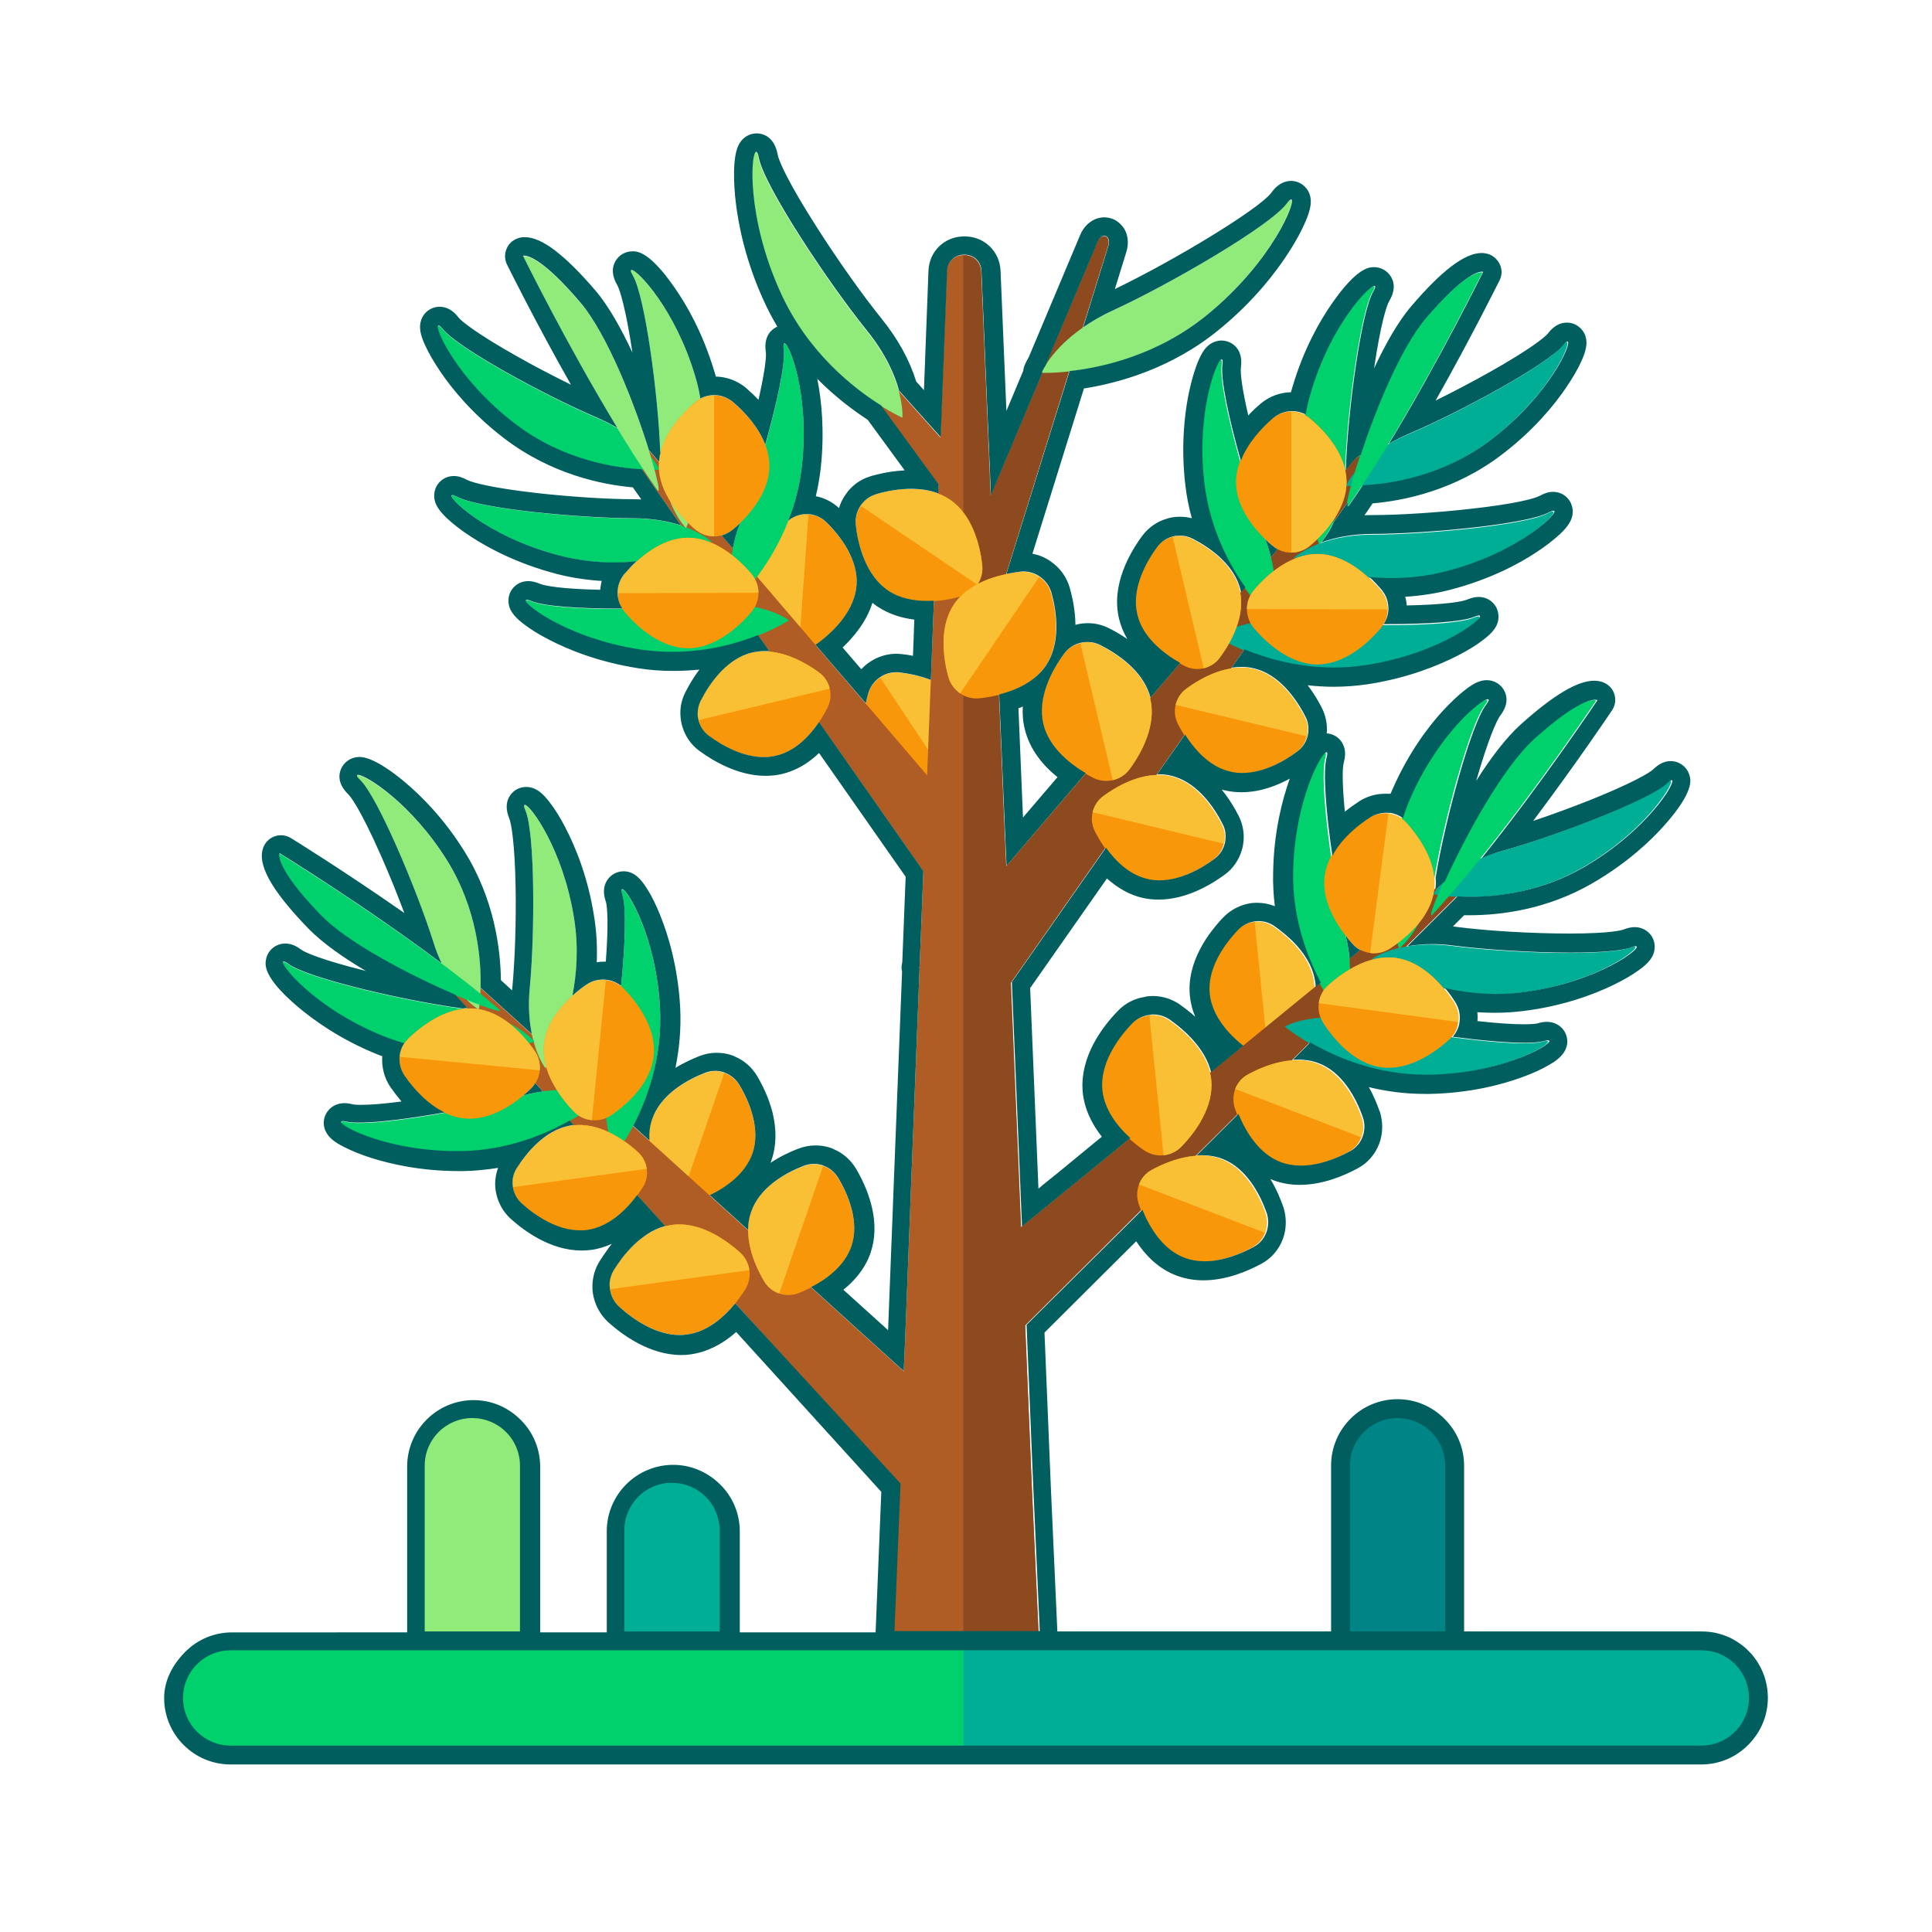 <svg t="1693044022985" class="icon" viewBox="0 0 1024 1024" version="1.1" xmlns="http://www.w3.org/2000/svg" p-id="5781" width="128" height="128"><path d="M398 306.3c-1 13.3 8.3 25.8 16.1 33.5 2.6 2.5 5.9 3.9 9.3 4.2 3.4 0.2 6.9-0.7 9.8-2.8 8.9-6.5 19.8-17.5 20.8-30.9 1-13.3-8.2-25.8-16.1-33.5-2.6-2.5-5.9-3.9-9.3-4.2-3.4-0.2-6.9 0.7-9.8 2.8-8.9 6.5-19.8 17.6-20.8 30.9z" fill="#F9970B" p-id="5782"></path><path d="M398 306.3c-1 13.3 8.3 25.8 16.1 33.5 2.6 2.5 5.9 3.9 9.3 4.2l5.1-71.4c-3.4-0.2-6.9 0.7-9.8 2.8-8.8 6.5-19.7 17.6-20.7 30.9z" fill="#F9C035" p-id="5783"></path><path d="M345.7 593.3c-4.4 12.6 1.3 27.1 7 36.6 1.8 3.1 4.7 5.3 7.9 6.4 3.2 1.1 6.8 1.1 10.2-0.2 10.3-4 23.6-11.9 28-24.5s-1.3-27.1-7-36.5c-1.9-3.1-4.7-5.3-7.9-6.4-3.2-1.1-6.8-1.1-10.2 0.2-10.3 3.9-23.6 11.8-28 24.4z" fill="#F9970B" p-id="5784"></path><path d="M345.7 593.3c-4.4 12.6 1.3 27.1 7 36.6 1.8 3.1 4.7 5.3 7.9 6.4l23.3-67.7c-3.2-1.1-6.8-1.1-10.2 0.2-10.3 4-23.6 11.9-28 24.5z" fill="#F9C035" p-id="5785"></path><path d="M511.5 374c7.7 11.6 5.8 27.7 2.6 38.7-1.1 3.6-3.3 6.6-6.3 8.6s-6.6 2.9-10.3 2.5c-11.4-1.3-27-5.8-34.7-17.4s-5.8-27.7-2.6-38.7c1.1-3.6 3.3-6.6 6.3-8.6s6.6-2.9 10.3-2.5c11.4 1.4 27 5.8 34.7 17.4z" fill="#F9970B" p-id="5786"></path><path d="M511.5 374c7.7 11.6 5.8 27.7 2.6 38.7-1.1 3.6-3.3 6.6-6.3 8.6l-41.3-62.2c3-2 6.6-2.9 10.3-2.5 11.4 1.4 27 5.8 34.7 17.4z" fill="#F9C035" p-id="5787"></path><path d="M696.5 521.4c1.4 13.3-7.5 26.1-15.1 34-2.5 2.6-5.8 4.1-9.2 4.5-3.4 0.3-6.9-0.5-9.9-2.5-9.1-6.2-20.3-17-21.7-30.3s7.5-26.1 15.1-34c2.5-2.6 5.8-4.1 9.2-4.5 3.4-0.3 6.9 0.5 9.9 2.5 9.1 6.3 20.3 17 21.7 30.3z" fill="#F9970B" p-id="5788"></path><path d="M696.5 521.4c1.4 13.3-7.5 26.1-15.1 34-2.5 2.6-5.8 4.1-9.2 4.5l-7.2-71.2c3.4-0.3 6.9 0.5 9.9 2.5 9 6.2 20.2 16.9 21.6 30.2z" fill="#F9C035" p-id="5789"></path><path d="M552 898.7h-80l4.6-112.1L479 727l0.8-18.2v-0.2l2.7-70v-0.1l4.9-125.4v-0.6l1-24.6v-0.3l0.1-2.2v-0.2l0.9-23.4 1.4-35.6 0.6-15.4 6-154 1-25 3.4-88c0.3-5.6 4.5-8.5 8.8-8.6 4.5-0.2 9.1 2.7 9.4 8.6l4.6 109 0.4 9.9 2.5 59.6 0.1 3.4v0.4l4.5 108.2v0.1l1.1 24.7 0.7 17.4v0.1l0.4 9.2 0.4 10.4v0.1l1 24.4 5.4 129.7 0.8 18.2v0.1l1.4 33.6 3.6 87.1 5.1 109.3z" fill="#B05C25" p-id="5790"></path><path d="M774.3 472.8L683.6 563l-25.7 25.5-114.5 113.9-5.3 5.2-9.5 9.5-18-20.1-1.9-2.2-9.2-10.3 11.1-9.1 17-13.9 13.7-11.2 17.3-14.1 0.1-0.1 7.5-6.1 0.1-0.1 20.3-16.6 181.1-148c7.7-6.3 13.9 0.6 6.6 7.5zM237.6 523.3l265.9 292.8 35.1-35.3-293-265.4c-8.4-8-15.8-0.5-8 7.9zM724.9 250.9L669 330.6l-0.9 1.3-132.3 188.9-1 1.5-12.6 18-11.6-9-0.6-0.5-21.1-16.5-0.5-0.4-1-0.8-0.3-0.2 0.5-0.5 0.9-1 0.1-0.1 22-25.7 0.1-0.1 4.3-5v-0.1l17.1-20 0.1-0.1 1-1.1 117.3-137 22.2-25.9 44.2-51.6c6.6-7.9 14-2.2 8 6.2zM333.9 239.8L501 478.4l28.9-22.5-189.4-221.2c-5.5-6.5-11.6-1.8-6.6 5.1zM587.2 130.8L528 321l-0.1 0.4-0.3 1.1-3 9.9-13.9-5-0.3-0.1-10.8-4 11.1-26.3 2.9-6.9 11.5-27.2 6.2-14.8 50.3-119.4c2.2-5.7 7.5-3.8 5.6 2.1zM421.1 145.3l100.1 112.1-14.7 11.9L417.8 148c-2.6-3.4 0.5-6 3.3-2.7z" fill="#B05C25" p-id="5791"></path><path d="M774.3 472.8L683.6 563l-25.7 25.5-114.5 113.9 3.6 87.1 5 109.2h-41.4V135.3c4.5-0.2 9.1 2.7 9.4 8.6l4.6 109 0.4 9.9 6.2-14.8 50.3-119.4c2.3-5.7 7.5-3.8 5.6 2.1L528 321l-0.1 0.4-0.3 1.1 0.1 3.4v0.4l4.5 108.2v0.1l1.1 24.7 117.3-137 22.2-25.9 44.2-51.6c6.5-7.9 13.9-2.2 7.9 6.2L669 330.6l-0.9 1.3-132.3 188.9 5.4 129.7 17.3-14.1 0.1-0.1 7.5-6.1 0.1-0.1 20.3-16.6 181.1-148c7.8-6.5 14 0.4 6.7 7.3z" fill="#8E4A1F" p-id="5792"></path><path d="M552 197.6s7.5-19 37.5-32.8 83.1-44.6 92.1-56.6c8.9-12-1.9 26.1-42.1 58.9S552 197.6 552 197.6z" fill="#90EB7A" p-id="5793"></path><path d="M713.4 257.5s7-16.3 33.4-27.5 73.3-36.6 81.4-46.8c8.1-10.2-2.3 22.6-38.1 50-35.7 27.4-76.7 24.3-76.7 24.3zM685.8 295.7s12.8-12.3 41.5-12.3c28.7-0.1 81.8-5.1 93.2-11.4 11.4-6.2-11 20-54.5 31.2-43.6 11.3-80.2-7.5-80.2-7.5zM644.7 337.4s14-10.9 42.5-8.1 81.9 3.2 93.9-1.9-12.9 18.7-57.4 25.6c-44.6 6.8-79-15.6-79-15.6z" fill="#00AD95" p-id="5794"></path><path d="M714.6 268.2c-5.5 7.8 17.5-72 40.8-99.2 23.2-27.2 30.3-24.6 30.3-24.6s-37.2 75.5-71.1 123.8zM699.3 288.5s12.7-12.4 13.7-41 7.9-81.6 14.5-92.8-20.3 10.3-33.1 53.5c-12.7 43.2 4.9 80.3 4.9 80.3zM673.6 327.9s6.9-16.4-3.3-43.1c-10.2-26.8-24.5-78.2-22.8-91.1 1.7-12.9-14.7 17.4-9.6 62.1s35.7 72.1 35.7 72.1z" fill="#00D16C" p-id="5795"></path><path d="M713.7 255.5c0 13.9-10.5 26.2-19.3 33.7-2.9 2.4-6.4 3.7-10 3.7-3.5 0-7.1-1.2-10-3.7-8.8-7.4-19.3-19.7-19.3-33.7 0-13.9 10.5-26.2 19.3-33.7 2.9-2.4 6.4-3.7 10-3.7 3.5 0 7.1 1.2 10 3.7 8.8 7.4 19.3 19.8 19.3 33.7z" fill="#F9970B" p-id="5796"></path><path d="M713.7 255.5c0 13.9-10.5 26.2-19.3 33.7-2.9 2.4-6.4 3.7-10 3.7v-74.6c3.5 0 7.1 1.2 10 3.7 8.8 7.2 19.3 19.6 19.3 33.5z" fill="#F9C035" p-id="5797"></path><path d="M657.1 312.9c3.1 13-4 26.8-10.6 35.7-2.1 2.9-5.2 4.8-8.5 5.6-3.3 0.8-6.9 0.4-10.1-1.2-9.8-5-22.4-14.2-25.4-27.2-3.1-13 4-26.8 10.6-35.7 2.2-2.9 5.2-4.8 8.5-5.6 3.3-0.8 6.9-0.4 10.1 1.2 9.8 5 22.3 14.2 25.4 27.2z" fill="#F9970B" p-id="5798"></path><path d="M657.1 312.9c3.1 13-4 26.8-10.6 35.7-2.1 2.9-5.2 4.8-8.5 5.6l-16.5-69.7c3.3-0.8 6.9-0.4 10.1 1.2 9.9 5 22.4 14.2 25.5 27.2z" fill="#F9C035" p-id="5799"></path><path d="M609.7 370.5c3.2 13.6-4.2 28-11 37.2-2.2 3-5.4 5-8.9 5.8-3.4 0.8-7.2 0.4-10.5-1.3-10.2-5.2-23.3-14.8-26.5-28.3-3.2-13.6 4.2-28 11-37.2 2.2-3 5.4-5 8.9-5.8s7.2-0.5 10.5 1.3c10.2 5.2 23.3 14.7 26.5 28.3z" fill="#F9970B" p-id="5800"></path><path d="M609.7 370.5c3.2 13.6-4.2 28-11 37.2-2.2 3-5.4 5-8.9 5.8l-17.2-72.6c3.5-0.8 7.2-0.5 10.5 1.3 10.3 5.2 23.4 14.7 26.6 28.3z" fill="#F9C035" p-id="5801"></path><path d="M698.3 293.6c-13.9 0-26.3 10.4-33.7 19.2-2.4 2.9-3.7 6.4-3.7 10 0 3.5 1.2 7.1 3.6 10 7.4 8.8 19.7 19.3 33.6 19.4 13.9 0 26.3-10.4 33.7-19.2 2.4-2.9 3.7-6.4 3.7-10 0-3.5-1.2-7.1-3.6-10-7.4-8.8-19.7-19.3-33.6-19.4z" fill="#F9970B" p-id="5802"></path><path d="M698.3 293.6c-13.9 0-26.3 10.4-33.7 19.2-2.4 2.9-3.7 6.4-3.7 10l74.6 0.2c0-3.5-1.2-7.1-3.6-10-7.4-8.8-19.7-19.3-33.6-19.4z" fill="#F9C035" p-id="5803"></path><path d="M664.4 354.6c-13-3.1-26.8 3.9-35.7 10.5-2.9 2.1-4.8 5.2-5.6 8.5s-0.4 6.9 1.2 10.1c5 9.8 14.1 22.4 27.1 25.5s26.8-3.9 35.7-10.5c2.9-2.1 4.8-5.2 5.6-8.5s0.5-6.9-1.2-10.1c-5-9.8-14.1-22.4-27.1-25.5z" fill="#F9970B" p-id="5804"></path><path d="M664.4 354.6c-13-3.1-26.8 3.9-35.7 10.5-2.9 2.1-4.8 5.2-5.6 8.5l69.6 16.7c0.8-3.3 0.5-6.9-1.2-10.1-5-9.9-14.1-22.5-27.1-25.6z" fill="#F9C035" p-id="5805"></path><path d="M620.4 411.5c-13-3.1-26.8 3.9-35.7 10.5-2.9 2.1-4.8 5.2-5.6 8.5s-0.4 6.9 1.2 10.1c5 9.8 14.1 22.4 27.1 25.5s26.8-3.9 35.7-10.5c2.9-2.1 4.8-5.2 5.6-8.5s0.5-6.9-1.2-10.1c-5-9.9-14.1-22.4-27.1-25.5z" fill="#F9970B" p-id="5806"></path><path d="M620.4 411.5c-13-3.1-26.8 3.9-35.7 10.5-2.9 2.1-4.8 5.2-5.6 8.5l69.6 16.7c0.8-3.3 0.5-6.9-1.2-10.1-5-10-14.1-22.5-27.1-25.6z" fill="#F9C035" p-id="5807"></path><path d="M349.5 248.9s-7-16.3-33.4-27.5-73.3-36.6-81.4-46.8c-8.1-10.2 2.3 22.6 38.1 50s76.7 24.3 76.7 24.3zM377.1 287.1s-12.8-12.3-41.5-12.3c-28.7-0.1-81.8-5.1-93.2-11.4-11.4-6.2 11 20 54.5 31.2 43.6 11.3 80.2-7.5 80.2-7.5zM418.2 328.8s-14-10.9-42.5-8.1c-28.5 2.9-81.9 3.2-93.9-1.9s12.9 18.7 57.4 25.6 79-15.6 79-15.6z" fill="#00D16C" p-id="5808"></path><path d="M348.3 259.6c5.5 7.8-17.5-72-40.8-99.2-23.2-27.2-30.3-24.6-30.3-24.6s37.2 75.5 71.1 123.8zM363.6 279.9s-12.7-12.4-13.7-41-7.9-81.6-14.5-92.8 20.3 10.3 33.1 53.5c12.6 43.2-4.9 80.3-4.9 80.3z" fill="#90EB7A" p-id="5809"></path><path d="M389.3 319.3s-6.9-16.4 3.3-43.1c10.2-26.8 24.5-78.2 22.8-91.1-1.7-12.9 14.7 17.4 9.6 62.1-5 44.8-35.7 72.1-35.7 72.1z" fill="#00D16C" p-id="5810"></path><path d="M349.2 246.9c0 13.9 10.5 26.2 19.3 33.7 2.9 2.4 6.4 3.7 10 3.7 3.5 0 7.1-1.2 10-3.7 8.8-7.4 19.3-19.7 19.3-33.7 0-13.9-10.5-26.2-19.3-33.7-2.9-2.4-6.4-3.7-10-3.7-3.5 0-7.1 1.2-10 3.7-8.8 7.5-19.3 19.8-19.3 33.7z" fill="#F9970B" p-id="5811"></path><path d="M349.2 246.9c0 13.9 10.5 26.2 19.3 33.7 2.9 2.4 6.4 3.7 10 3.7v-74.6c-3.5 0-7.1 1.2-10 3.7-8.8 7.3-19.3 19.6-19.3 33.5z" fill="#F9C035" p-id="5812"></path><path d="M364.6 285c13.9 0 26.3 10.4 33.7 19.2 2.4 2.9 3.7 6.4 3.7 10 0 3.5-1.2 7.1-3.6 10-7.4 8.8-19.7 19.3-33.6 19.4-13.9 0-26.3-10.4-33.7-19.2-2.4-2.9-3.7-6.4-3.7-10 0-3.5 1.2-7.1 3.6-10 7.4-8.8 19.7-19.3 33.6-19.4z" fill="#F9970B" p-id="5813"></path><path d="M364.6 285c13.9 0 26.3 10.4 33.7 19.2 2.4 2.9 3.7 6.4 3.7 10l-74.6 0.2c0-3.5 1.2-7.1 3.6-10 7.4-8.8 19.7-19.3 33.6-19.4z" fill="#F9C035" p-id="5814"></path><path d="M398.5 346c13-3.1 26.8 3.9 35.7 10.5 2.9 2.1 4.8 5.2 5.6 8.5 0.8 3.3 0.4 6.9-1.2 10.1-5 9.8-14.1 22.4-27.1 25.5s-26.8-3.9-35.7-10.5c-2.9-2.1-4.8-5.2-5.6-8.5-0.8-3.3-0.5-6.9 1.2-10.1 5-9.8 14.1-22.4 27.1-25.5z" fill="#F9970B" p-id="5815"></path><path d="M398.5 346c13-3.1 26.8 3.9 35.7 10.5 2.9 2.1 4.8 5.2 5.6 8.5l-69.6 16.7c-0.8-3.3-0.5-6.9 1.2-10.1 5-9.9 14.1-22.5 27.1-25.6z" fill="#F9C035" p-id="5816"></path><path d="M253.8 535.1s-15.5-8.6-24.2-35.9-29.3-76.5-38.7-85.6c-9.4-9 22.3 4.5 46.1 42.7s16.8 78.8 16.8 78.8zM289.1 566.2s-11-13.9-8.3-42.5c2.7-28.5 2.8-81.9-2.3-93.9s18.8 12.8 25.8 57.3-15.2 79.1-15.2 79.1z" fill="#90EB7A" p-id="5817"></path><path d="M326.6 611.2s-9.5-15-3.9-43.1 11.1-81.2 7.2-93.6 17.4 14.7 19.9 59.6c2.5 45-23.2 77.1-23.2 77.1zM264.6 535c7.2 6.2-70-24.4-94.8-50.1s-21.6-32.5-21.6-32.5 71.6 44.1 116.4 82.6zM283.3 552.1s-11.1-13.8-39.5-17.6-80.4-15.7-90.9-23.4c-10.5-7.7 8.3 21.2 50 38.1s80.4 2.9 80.4 2.9z" fill="#00D16C" p-id="5818"></path><path d="M320 581.6s-15.6-8.4-43.3-0.8c-27.6 7.6-80.2 16.8-92.9 13.9-12.7-3 15.9 16.3 60.9 15.6 45.1-0.9 75.3-28.7 75.3-28.7z" fill="#00D16C" p-id="5819"></path><path d="M251.8 534.6c13.9 1.3 25.1 13 31.6 22.4 2.1 3.1 3 6.7 2.7 10.3-0.3 3.5-1.9 6.9-4.6 9.6-8.2 8-21.5 17.3-35.4 15.9-13.9-1.3-25.1-13-31.6-22.4-2.1-3.1-3-6.7-2.7-10.3 0.3-3.5 1.9-6.9 4.6-9.6 8.3-8 21.5-17.2 35.4-15.9z" fill="#F9970B" p-id="5820"></path><path d="M251.8 534.6c13.9 1.3 25.1 13 31.6 22.4 2.1 3.1 3 6.7 2.7 10.3l-74.3-7.2c0.3-3.5 1.9-6.9 4.6-9.6 8.3-8 21.5-17.2 35.4-15.9z" fill="#F9C035" p-id="5821"></path><path d="M303.5 596.5c13.2-1.8 26.3 6.6 34.5 14 2.7 2.4 4.3 5.6 4.8 9s-0.2 6.9-2.2 9.9c-5.9 9.3-16.2 20.9-29.5 22.7-13.2 1.8-26.3-6.6-34.5-14-2.7-2.4-4.3-5.6-4.8-9s0.2-6.9 2.2-9.9c5.9-9.3 16.2-20.9 29.5-22.7z" fill="#F9970B" p-id="5822"></path><path d="M303.5 596.5c13.2-1.8 26.3 6.6 34.5 14 2.7 2.4 4.3 5.6 4.8 9l-70.9 9.7c-0.5-3.4 0.2-6.9 2.2-9.9 5.8-9.4 16.1-21 29.4-22.8z" fill="#F9C035" p-id="5823"></path><path d="M356.2 649.2c13.8-1.9 27.4 6.9 36 14.6 2.8 2.5 4.5 5.9 5 9.4s-0.3 7.2-2.3 10.4c-6.2 9.7-16.9 21.8-30.7 23.7-13.8 1.9-27.4-6.9-35.9-14.6-2.8-2.5-4.5-5.9-5-9.4s0.2-7.2 2.3-10.4c6-9.7 16.8-21.8 30.6-23.7z" fill="#F9970B" p-id="5824"></path><path d="M356.2 649.2c13.8-1.9 27.4 6.9 36 14.6 2.8 2.5 4.5 5.9 5 9.4l-73.9 10.1c-0.5-3.5 0.2-7.2 2.3-10.4 6-9.7 16.8-21.8 30.6-23.7z" fill="#F9C035" p-id="5825"></path><path d="M288.3 553.7c-1.4 13.9 7.9 27.2 15.8 35.4 2.6 2.7 6 4.3 9.6 4.6 3.5 0.4 7.2-0.5 10.3-2.6 9.5-6.5 21.1-17.7 22.5-31.6 1.4-13.9-7.8-27.2-15.8-35.4-2.6-2.7-6-4.3-9.6-4.6-3.5-0.4-7.2 0.5-10.3 2.6-9.5 6.5-21.1 17.7-22.5 31.6z" fill="#F9970B" p-id="5826"></path><path d="M288.3 553.7c-1.4 13.9 7.9 27.2 15.8 35.4 2.6 2.7 6 4.3 9.6 4.6l7.4-74.2c-3.5-0.4-7.2 0.5-10.3 2.6-9.5 6.5-21.1 17.7-22.5 31.6z" fill="#F9C035" p-id="5827"></path><path d="M398.1 642.6c-4.4 12.6 1.3 27.1 7 36.6 1.8 3.1 4.7 5.3 7.9 6.4 3.2 1.1 6.8 1.1 10.2-0.2 10.3-4 23.6-11.9 28-24.5s-1.3-27.1-7-36.5c-1.9-3.1-4.7-5.3-7.9-6.4-3.2-1.1-6.8-1.1-10.2 0.2-10.3 3.8-23.7 11.7-28 24.4z" fill="#F9970B" p-id="5828"></path><path d="M398.1 642.6c-4.4 12.6 1.3 27.1 7 36.6 1.8 3.1 4.7 5.3 7.9 6.4l23.3-67.7c-3.2-1.1-6.8-1.1-10.2 0.2-10.3 3.9-23.7 11.8-28 24.5z" fill="#F9C035" p-id="5829"></path><path d="M759.5 473.9s9.1-15.2 36.7-22.9c27.6-7.7 77.5-26.7 86.8-35.7s-5.3 22.1-44.3 44.6-79.2 14-79.2 14zM727.2 508.2s14.3-10.5 42.7-6.8 81.8 5.6 93.9 0.9c12.1-4.7-13.5 18.4-58.2 23.9-44.6 5.4-78.4-18-78.4-18zM681 544.1s15.3-9 43.2-2.4 80.8 13.8 93.3 10.4c12.5-3.5-15.3 16.9-60.3 17.8-45 0.9-76.2-25.8-76.2-25.8z" fill="#00AD95" p-id="5830"></path><path d="M759.3 484.7c-6.4 7 26.8-69.1 53.4-93s33.3-20.4 33.3-20.4-46.7 69.9-86.7 113.4zM741.5 502.8s14.2-10.6 19-38.9c4.7-28.3 18.5-79.8 26.5-90.1s-21.5 7.5-39.8 48.7-5.7 80.3-5.7 80.3zM710.8 538.5s9-15.3 2.3-43.2c-6.6-27.9-14.1-80.7-10.7-93.3s-16.8 15.3-17.7 60.3 26.1 76.2 26.1 76.2z" fill="#00D16C" p-id="5831"></path><path d="M760.1 471.9c-1.8 13.8-13.8 24.6-23.5 30.9-3.2 2-6.8 2.8-10.4 2.3-3.5-0.5-6.9-2.1-9.4-4.9-7.7-8.5-16.5-22.1-14.7-35.9s13.8-24.6 23.5-30.8c3.2-2 6.8-2.8 10.4-2.3 3.5 0.5 6.9 2.1 9.4 4.9 7.7 8.4 16.5 22 14.7 35.8z" fill="#F9970B" p-id="5832"></path><path d="M760.1 471.9c-1.8 13.8-13.8 24.6-23.5 30.9-3.2 2-6.8 2.8-10.4 2.3l9.7-74c3.5 0.5 6.9 2.1 9.4 4.9 7.8 8.5 16.6 22.1 14.8 35.9z" fill="#F9C035" p-id="5833"></path><path d="M642 572.3c1.4 13.9-7.8 27.2-15.8 35.4-2.6 2.7-6 4.3-9.5 4.6-3.5 0.4-7.2-0.5-10.3-2.6-9.5-6.5-21.2-17.7-22.6-31.5-1.4-13.9 7.8-27.2 15.8-35.4 2.6-2.7 6-4.3 9.5-4.6 3.5-0.4 7.2 0.5 10.3 2.6 9.5 6.5 21.2 17.7 22.6 31.5z" fill="#F9970B" p-id="5834"></path><path d="M642 572.3c1.4 13.9-7.8 27.2-15.8 35.4-2.6 2.7-6 4.3-9.5 4.6l-7.5-74.2c3.5-0.4 7.2 0.5 10.3 2.6 9.4 6.6 21.1 17.8 22.5 31.6z" fill="#F9C035" p-id="5835"></path><path d="M739.8 507.7c-13.8-1.9-27.4 6.9-35.9 14.6-2.8 2.5-4.5 5.9-4.9 9.4-0.5 3.5 0.3 7.2 2.3 10.4 6.2 9.7 17 21.7 30.8 23.6 13.8 1.9 27.4-6.9 35.9-14.6 2.8-2.5 4.5-5.9 4.9-9.4 0.5-3.5-0.3-7.2-2.3-10.4-6.2-9.7-17-21.7-30.8-23.6z" fill="#F9970B" p-id="5836"></path><path d="M739.8 507.7c-13.8-1.9-27.4 6.9-35.9 14.6-2.8 2.5-4.5 5.9-4.9 9.4l73.9 10c0.5-3.5-0.3-7.2-2.3-10.4-6.2-9.7-17-21.7-30.8-23.6z" fill="#F9C035" p-id="5837"></path><path d="M698.2 563.8c-12.5-4.8-27.1 0.4-36.8 5.7-3.2 1.7-5.5 4.5-6.7 7.7s-1.3 6.8-0.2 10.2c3.6 10.4 11 24 23.5 28.8s27.1-0.4 36.8-5.7c3.2-1.7 5.5-4.5 6.7-7.7s1.3-6.8 0.2-10.2c-3.6-10.4-11-24.1-23.5-28.8z" fill="#F9970B" p-id="5838"></path><path d="M698.2 563.8c-12.5-4.8-27.1 0.4-36.8 5.7-3.2 1.7-5.5 4.5-6.7 7.7l66.8 25.6c1.2-3.2 1.3-6.8 0.2-10.2-3.6-10.4-11-24.1-23.5-28.8z" fill="#F9C035" p-id="5839"></path><path d="M647.2 614.4c-12.5-4.8-27.1 0.4-36.8 5.7-3.2 1.7-5.5 4.5-6.7 7.7s-1.3 6.8-0.2 10.2c3.6 10.4 11 24 23.5 28.8s27.1-0.4 36.8-5.7c3.2-1.7 5.5-4.5 6.7-7.7s1.3-6.8 0.2-10.2c-3.6-10.4-11-24-23.5-28.8z" fill="#F9970B" p-id="5840"></path><path d="M647.2 614.4c-12.5-4.8-27.1 0.4-36.8 5.7-3.2 1.7-5.5 4.5-6.7 7.7l66.8 25.6c1.2-3.2 1.3-6.8 0.2-10.2-3.6-10.4-11-24-23.5-28.8z" fill="#F9C035" p-id="5841"></path><path d="M478.3 221.4s1.7-20.4-19-46-54.6-76.9-57.3-91.6-9.9 24.3 11.5 71.4 64.8 66.2 64.8 66.2z" fill="#90EB7A" p-id="5842"></path><path d="M503.5 264.8c11.5 7.8 15.9 23.4 17.1 34.8 0.4 3.7-0.6 7.4-2.6 10.3s-5 5.2-8.6 6.2c-11.1 3.1-27.1 4.9-38.7-2.9-11.5-7.8-15.9-23.4-17.1-34.8-0.4-3.8 0.6-7.4 2.6-10.3s5-5.2 8.6-6.2c11-3.1 27.1-4.9 38.7 2.9z" fill="#F9970B" p-id="5843"></path><path d="M503.5 264.8c11.5 7.8 15.9 23.4 17.1 34.8 0.4 3.7-0.6 7.4-2.6 10.3l-61.8-41.8c2-2.9 5-5.2 8.6-6.2 11-3.1 27.1-4.9 38.7 2.9z" fill="#F9C035" p-id="5844"></path><path d="M505.7 320.2c-7.8 11.5-6.1 27.6-3 38.7 1 3.6 3.3 6.6 6.2 8.6 2.9 2 6.5 3 10.3 2.6 11.4-1.2 27-5.5 34.9-17 7.8-11.5 6.1-27.6 3-38.7-1-3.6-3.3-6.6-6.2-8.6s-6.5-3-10.3-2.6c-11.4 1.2-27 5.4-34.9 17z" fill="#F9970B" p-id="5845"></path><path d="M505.7 320.2c-7.8 11.5-6.1 27.6-3 38.7 1 3.6 3.3 6.6 6.2 8.6l41.9-61.7c-2.9-2-6.5-3-10.3-2.6-11.3 1.2-26.9 5.4-34.8 17z" fill="#F9C035" p-id="5846"></path><path d="M250.4 900c-8.3 0-15.9-3.4-21.4-8.9s-8.9-13-8.9-21.4v-92.9c0-16.7 13.5-30.2 30.2-30.2 8.3 0 15.9 3.4 21.4 8.9s8.9 13 8.9 21.4v92.9c0.1 16.6-13.5 30.2-30.2 30.2z" fill="#90EB7A" p-id="5847"></path><path d="M740.8 900c-8.3 0-15.9-3.4-21.4-8.9s-8.9-13-8.9-21.4v-92.9c0-16.7 13.5-30.2 30.2-30.2 8.3 0 15.9 3.4 21.4 8.9s8.9 13 8.9 21.4v92.9c0 16.6-13.5 30.2-30.2 30.2z" fill="#008486" p-id="5848"></path><path d="M356.2 900c-8.3 0-15.9-3.4-21.4-8.9s-8.9-13-8.9-21.4v-58.6c0-16.7 13.5-30.2 30.2-30.2 8.3 0 15.9 3.4 21.4 8.9s8.9 13 8.9 21.4v58.7c0 16.5-13.5 30.1-30.2 30.1z" fill="#00AD95" p-id="5849"></path><path d="M932 899.9c0 8.3-3.4 15.9-8.9 21.4s-13 8.9-21.4 8.9H122.2c-16.7 0-30.2-13.5-30.2-30.2 0-8.3 3.4-15.9 8.9-21.4s13-8.9 21.4-8.9h779.5c16.7 0 30.2 13.5 30.2 30.2z" fill="#00D16C" p-id="5850"></path><path d="M932 899.9c0 8.3-3.4 15.9-8.9 21.4s-13 8.9-21.4 8.9H510.6v-60.5h391.2c16.7 0 30.2 13.5 30.2 30.2z" fill="#00AD95" p-id="5851"></path><path d="M721 503.5c-1.6-0.8-3-1.9-4.2-3.3-1.2-1.3-2.4-2.7-3.5-4.2 1 4.4 1.7 8.4 2 12.2l5.7-4.7zM699 287.9l-0.3 0.5c0.2-0.1 0.3-0.1 0.5-0.2-0.1-0.1-0.1-0.2-0.2-0.3zM677.2 291.1c-1-0.5-1.9-1.1-2.8-1.9-1.2-1-2.5-2.1-3.7-3.3 1.2 3.3 2.2 6.4 2.9 9.4l3.6-4.2zM382.5 283.8l5.9 6.9c0.8-4.1 2-8.6 3.8-13.4-1.2 1.2-2.5 2.3-3.7 3.3-1.8 1.5-3.9 2.6-6 3.2zM281.5 576.9c-1.3 1.2-2.6 2.5-4.1 3.7 3.7-1 7.1-1.7 10.3-2.1l-4-4.4c-0.6 1-1.3 1.9-2.2 2.8z" fill="#005E5E" p-id="5852"></path><path d="M927.9 876.2l-2.4-2.4c-2.1-1.9-4.4-3.5-6.9-4.9-0.5-0.3-1-0.5-1.5-0.8-1-0.5-2.1-0.9-3.2-1.3-0.6-0.2-1.3-0.4-2.1-0.7-3.2-1-6.6-1.4-10-1.4H776v-87.8c0-9.4-3.7-18.3-10.4-24.9-6.7-6.7-15.5-10.4-24.9-10.4-19.4 0-35.2 15.8-35.2 35.2v87.9H560.4v-0.5L557 789l-3.4-82.7 48.6-48.4c4.9 7.4 11.7 14.5 21.2 18.1 4.4 1.7 9.3 2.6 14.4 2.6 12.1 0 23.4-4.8 30.8-8.8 5.2-2.8 9.2-7.4 11.3-13 2-5.3 2.1-11.3 0.4-16.8 0-0.1 0-0.1-0.1-0.2-1.4-4.1-3.6-9.5-6.9-14.9 0.4 0.2 0.8 0.3 1.2 0.5 4.4 1.7 9.3 2.6 14.4 2.6 12.1 0 23.4-4.8 30.8-8.8 5.2-2.8 9.2-7.4 11.3-13 2-5.3 2.1-11.3 0.4-16.8 0-0.1 0-0.1-0.1-0.2-1.3-3.6-3.1-8.3-5.8-13 9 2.2 19 3.6 29.7 3.6h2.4c21.6-0.4 38.6-5 49-8.8 5.6-2 10.6-4.3 14.5-6.6 3.1-1.8 9.6-5.6 9.6-12.5-0.1-5.8-4.8-10.3-10.8-10.3-1.5 0-3 0.2-4.9 0.8-0.4 0.1-2.3 0.5-7.4 0.5-6.1 0-14.6-0.6-24.5-1.7 0.1-1.6 0.1-3.1-0.1-4.7 3.1 0.2 6.2 0.3 9.3 0.3 4.9 0 9.8-0.3 14.7-0.9 21.5-2.6 37.8-8.9 47.8-13.7 5.4-2.6 10.1-5.3 13.8-8 4.6-3.3 8.7-7.1 8.4-13-0.3-5.6-4.9-9.8-10.6-9.8-1.8 0-3.7 0.4-6 1.3-0.6 0.2-6.1 2.1-28.6 2.1-19.6 0-43.9-1.4-60.4-3.6-0.4-0.1-0.9-0.1-1.3-0.2l5.9-5.9h2.8c16.3 0 40.9-2.9 65.1-16.9 18.5-10.7 31.1-22.7 38.3-30.8 15.6-17.6 14-23.9 13.3-26.3-1.2-4.5-5.3-7.7-10-7.7-4.2 0-7.2 2.4-9.3 4.4-1.9 1.8-11.1 7.3-33.3 16.2-9.8 3.9-20.4 7.8-30.3 11.1 23.3-31 41.6-58.3 41.8-58.6 1.6-2.4 2.1-5.3 1.4-8-0.7-2.8-2.5-5.1-5.1-6.4-1.7-0.9-3.6-1.3-5.8-1.3-8.8 0-21.5 7.6-38.8 23.1-8.1 7.3-16.4 18.4-23.7 30 6.5-22.6 11-32.2 12.6-34.4 3.6-4.6 4.4-9.1 2.4-13.2-1.8-3.6-5.4-5.8-9.4-5.8-3.5 0-7 1.6-11.9 5.5-3.6 2.8-7.6 6.7-11.6 11-7.3 8-17.8 21.7-26.3 41l-1.2 2.7h-3c-4.8 0-9.5 1.4-13.6 4 0 0-0.1 0-0.1 0.1-2.3 1.5-4.9 3.3-7.5 5.4-1.4-14.1-1.4-23-0.6-25.9 0.5-2 1.9-7.1-1.5-11.6-1.8-2.4-4.6-3.8-7.5-4 0.1-0.9 0.1-1.8 0.1-2.7-0.1-3.8-1-7.5-2.7-10.8-1.7-3.4-4.2-7.7-7.5-12 4.4 0.5 9 0.8 13.7 0.8 6.2 0 12.5-0.5 18.5-1.4 21.3-3.3 37.5-10.1 47.3-15.1 5.3-2.7 10-5.6 13.6-8.4 4.4-3.4 8.5-7.3 8-13.1-0.4-5.5-4.9-9.6-10.5-9.6-1.9 0-3.9 0.5-6.4 1.5-2.4 1-11.6 2.6-31.7 3-0.1-1.6-0.4-3.1-0.8-4.6 8.1-0.5 16.1-1.7 23.8-3.7 20.8-5.4 36.2-13.6 45.4-19.7 5-3.2 9.3-6.6 12.7-9.7 3.9-3.7 7.5-7.9 6.8-13.4-0.7-5.3-5-9.1-10.4-9.1-2.3 0-4.5 0.7-7.2 2.2h-0.1c-2.3 1.3-12.6 4.2-36.4 6.8-17.8 2-37.7 3.3-52 3.3-1.4 0-2.8 0-4.2 0.1 1.5-2.1 2.9-4.2 4.3-6.3 16.6-1.4 43.8-6.9 68.7-26 16.9-12.9 27.8-26.4 33.9-35.4 3.3-4.9 6.1-9.6 8-13.8 2.7-6 3.4-9.9 2.2-13.5-1.4-4.2-5.4-7.1-9.8-7.1-5.5 0-8.8 4.1-10 5.7-1.7 2.1-10.1 8.8-30.9 20.5-9.3 5.2-19.3 10.5-28.7 15.1 19.1-33.8 33.7-63.4 33.9-63.7 1.3-2.5 1.4-5.5 0.3-8.1-1.1-2.6-3.2-4.7-5.8-5.7-1.2-0.4-2.6-0.7-4-0.7-8.9 0-21.1 9.2-37.3 28.2-7.2 8.4-13.9 20.5-19.7 32.9 3.4-23.2 6.6-33.3 8-35.6 4.2-7.2 1.8-11.4 1-12.8-1.8-3.2-5.3-5.2-9-5.2h-0.1c-2.5 0-9 0.2-22.2 19.2-6.3 9-15 24-21 44.4-0.3 0.9-0.5 1.8-0.8 2.7-5.8 0.1-11.4 2.2-16 6l-0.1 0.1c-2 1.7-4.3 3.8-6.5 6.2-3.2-13.7-4.3-22.4-3.9-25.4 0.2-1.9 0.9-6.8-2.5-10.8-2-2.2-4.8-3.5-7.8-3.5-1.8 0-5.2 0.5-8.2 3.8-5.3 5.9-8.5 21-9.4 25.5-2 10.3-3.9 26.8-1.6 46.9 0.7 6.3 1.9 12.4 3.5 18-1.9-0.5-3.9-0.8-5.8-0.8h-0.7c-1.9 0-3.9 0.2-5.7 0.7-0.3 0.1-0.7 0.2-1 0.3-5.2 1.5-9.7 4.6-13 9 0 0 0 0.1-0.1 0.1-6.4 8.7-16.6 25.9-12.3 43.9 0.9 3.7 2.3 7.3 4.4 10.8-3.4-2.3-6.6-4.2-9.3-5.5-3.4-1.8-7.1-2.8-11-2.9h-0.7c-1.9 0-3.9 0.2-5.8 0.7-0.2 0.1-0.4 0.1-0.7 0.2-0.1-7.7-1.6-14.7-3-19.6-1.6-5.7-5.2-10.7-10.2-14.1-2.9-2-6.1-3.4-9.6-4l27.3-87.6c17.8-2.8 46.1-10.3 71.5-31.1 18.8-15.3 30.7-31.1 37.4-41.6 3.6-5.6 6.6-11.2 8.6-15.9 2.8-6.6 3.4-10.8 2.1-14.4-1.5-4.2-5.4-7-9.8-7-5.8 0-9.2 4.5-10.5 6.3-6.3 8.4-50.3 35.3-82.9 51l6-19.4c1.7-5.3 0.9-10.5-2.2-14.1-2.3-2.8-5.7-4.5-9.4-4.5-5.5 0-10.5 3.7-12.9 9.6l-27.1 64.4c-1.5 2.6-2.2 4.3-2.4 4.8-0.3 0.8-0.5 1.7-0.6 2.6l-8.9 21.2-3.1-74.3v-0.1c-0.5-10.3-8.7-18.1-19-18.1h-0.8c-10.1 0.3-17.9 7.9-18.4 18.1v0.1l-2.4 63.3-4.1-4.6c-3.5-11.3-9.6-22.4-18.2-33.1-10.2-12.6-23.5-31.4-34.7-49-14-21.9-19.8-34.2-20.5-38.1-1.9-10.2-8.5-11.3-11.2-11.3-3.6 0-6.9 1.9-8.9 5-4.4 6.8-3 23.9-2.2 31 1.4 12.2 5.1 31.2 14.9 52.7 2.2 4.8 4.6 9.4 7.2 13.7-1.3 0.6-2.6 1.5-3.6 2.6-3.4 3.9-2.8 8.9-2.5 10.8 0.4 3-0.8 11.7-3.9 25.4-2.3-2.4-4.5-4.4-6.5-6.2l-0.1-0.1c-4.6-3.8-10.3-5.9-16-6-0.2-0.9-0.5-1.8-0.8-2.7-6.1-20.5-14.8-35.5-21.1-44.5-13.3-19.2-19.8-19.2-22.3-19.2-3.7 0-7.2 2-9 5.2-3.2 5.6 0 11 1 12.8 1.3 2.3 4.5 12.4 8 35.7-5.8-12.4-12.5-24.6-19.7-33-16.2-18.9-28.4-28.2-37.3-28.2-1.4 0-2.8 0.2-4 0.7-2.7 1-4.8 3-5.8 5.7-1.1 2.6-0.9 5.6 0.3 8.1 0.2 0.4 14.8 30 33.9 63.7-9.3-4.6-19.4-9.8-28.7-15.1-20.8-11.7-29.2-18.4-30.9-20.5-1.2-1.6-4.5-5.7-10-5.7-4.4 0-8.4 2.8-9.8 7.1-1.2 3.6-0.6 7.5 2.2 13.5 1.9 4.2 4.7 8.9 8 13.8 6.1 9 17 22.5 33.9 35.4 24.8 18.9 51.7 24.5 68.1 25.9l4.5 6.4c-1.2 0-2.4-0.1-3.6-0.1-14.3 0-34.2-1.3-52-3.3-23.8-2.7-34.1-5.6-36.4-6.8h-0.1c-2.7-1.5-5-2.2-7.2-2.2-5.4 0-9.7 3.8-10.4 9.1-0.7 5.5 2.9 9.7 6.8 13.4 3.3 3.1 7.7 6.5 12.7 9.7 9.2 6 24.6 14.3 45.4 19.7 7.7 2 15.7 3.2 23.8 3.7-0.4 1.5-0.6 3.1-0.8 4.7-20.1-0.4-29.4-2.1-31.7-3.1-2.5-1-4.4-1.5-6.4-1.5-5.6 0-10.1 4.1-10.5 9.6-0.4 5.8 3.6 9.7 8 13.1 3.6 2.8 8.3 5.7 13.6 8.4 9.8 5.1 26 11.8 47.3 15.1 6.1 1 12.4 1.4 18.7 1.4 4.7 0 9.3-0.3 13.6-0.7-3.3 4.3-5.7 8.6-7.4 11.9-1.7 3.3-2.7 7-2.7 10.8 0 2.1 0.2 4.2 0.7 6.3 0.1 0.4 0.2 0.7 0.3 1 1.5 5.3 4.7 9.9 9.1 13.1 6.7 4.9 20.1 13.2 35 13.2 3.1 0 6.1-0.3 8.9-1 7-1.7 13.6-5.4 19.5-11.1l45.9 65.6-0.8 20v0.4l-0.1 2v0.6l-0.9 22.4c-0.3 1.2-0.5 2.5-0.3 3.7 0 0.4 0.1 0.7 0.2 1.1L473.3 638v0.3l-2.6 66.7-23.7-21.4c6-4.8 11.5-11.2 14.4-19.5 2.6-7.6 2.8-16 0.5-25.2-2.1-8.3-5.7-15.3-8.4-19.8-2.8-4.5-6.8-8-11.6-10-0.5-0.3-1.1-0.5-1.6-0.7-2.6-0.9-5.3-1.3-8.1-1.3-3.1 0-6.1 0.6-9 1.7-4.1 1.5-9.4 4-14.8 7.5 0.2-0.4 0.3-0.9 0.5-1.3 2.6-7.6 2.8-16 0.6-25.2-2.1-8.3-5.7-15.3-8.4-19.8-2.8-4.5-6.8-8-11.6-10-0.5-0.3-1.1-0.5-1.6-0.7-2.6-0.9-5.3-1.3-8.1-1.3-3.1 0-6.1 0.6-9 1.7-3.5 1.4-8.1 3.4-12.8 6.3 2-9.8 3.1-20.6 2.5-32.2-1.2-21.5-6.4-38.3-10.5-48.5-2.2-5.5-4.6-10.5-7.1-14.3-3-4.8-6.6-9.2-12.4-9.2-3.3 0-6.4 1.6-8.3 4.2-3.4 4.6-1.8 9.8-1.1 11.8 0.8 2.5 1.5 11.9 0 31.9h-0.9c-1.3 0-2.6 0.1-3.9 0.3 0.3-8.1-0.1-16.2-1.4-24.2-3.3-21.2-10.1-37.3-15.2-47.1-2.7-5.3-5.6-9.9-8.4-13.5-3.2-4.2-7-8.1-12.4-8.1-3.5 0-6.7 1.7-8.6 4.6-3.3 5-1 10.5-0.3 12.3 1 2.5 2.9 13 3.3 37 0.3 18-0.4 37.9-1.7 52-0.1 0.6-0.1 1.3-0.2 1.9l-5.9-5.4c-0.2-16-3.3-42.6-19.3-68.2-11-17.7-23.1-29.6-31.3-36.5-6-5.1-17.2-13.6-24.4-13.6-4.4 0-8.2 2.6-9.8 6.5-1.3 3.1-1.6 8 4 13.4 0.6 0.6 5.6 6 17.4 32.8 4.3 9.7 8.5 20.2 12.2 30-31.8-22.2-59.7-39.5-60.1-39.7-1.6-1-3.4-1.5-5.2-1.5-1 0-1.9 0.1-2.9 0.4-2.7 0.8-5 2.7-6.2 5.3-4.2 8.9 3.3 22.8 23.5 43.7 7.6 7.8 18.8 15.6 30.5 22.5-22.6-5.6-32.2-9.7-34.3-11.3-2-1.5-4.8-3.2-8.4-3.2-5 0-9.3 3.5-10.2 8.4-0.5 2.7-1.8 9.2 16.6 24.9 8.4 7.1 22.5 17.4 42.3 25.4 0.9 0.4 1.8 0.7 2.7 1-0.4 5.9 1.1 11.6 4.4 16.5l0.1 0.1c1.6 2.3 3.5 4.8 5.7 7.4-8.9 1.2-16.3 1.8-21.4 1.8-3 0-4.2-0.2-4.5-0.3-1.6-0.4-3.1-0.6-4.4-0.6-4.1 0-7.6 2-9.5 5.3-1.9 3.2-1.9 7.2 0.1 10.5 1.1 1.9 3.1 4.4 9.6 7.6 4 2 8.9 4 14.3 5.7 9.9 3.1 25.9 6.9 46.2 6.9h2.5c6.4-0.1 12.5-0.8 18.3-1.7-1.4 3.8-1.9 7.9-1.3 12 0.9 5.8 3.7 11.1 8 15 7 6.3 21.1 16.8 37.5 16.8 1.7 0 3.4-0.1 5-0.3 3.9-0.5 7.6-1.7 11-3.2l-0.1 0.2-0.1 0.1c-0.5 0.7-1.1 1.4-1.7 2.2v0.1c-0.3 0.4-0.5 0.7-0.8 1.1-1.2 1.7-2.4 3.4-3.5 5.2-2.5 3.8-3.8 8.2-4 12.8v0.1c0 1.4 0 2.8 0.2 4.2 0.9 6 3.8 11.5 8.2 15.5 7.2 6.5 21.8 17.4 38.7 17.4 1.8 0 3.5-0.1 5.2-0.4 8.3-1.2 16.5-5.2 23.9-11.8l76.9 84.7-3 74.1v0.4h-72v-53.5c0-9.4-3.7-18.3-10.4-24.9s-15.5-10.4-24.9-10.4c-19.4 0-35.2 15.8-35.2 35.2v53.6h-35.3v-87.8c0-9.4-3.7-18.3-10.4-24.9-6.7-6.7-15.5-10.4-24.9-10.4-19.4 0-35.2 15.8-35.2 35.2v87.9H123c-9.4 0-18.3 3.7-24.9 10.4S87 890.6 87 900c0 19.4 15.8 35.2 35.2 35.2h779.5c9.4 0 18.3-3.7 24.9-10.4 6.7-6.7 10.4-15.5 10.4-24.9 0-8.8-3.2-17.2-9.1-23.7zM389.7 690.8c-6.3 7.7-15 15.1-25.5 16.5-1.3 0.2-2.6 0.3-3.9 0.3-12.4 0-24.3-7.9-32-14.9-2.8-2.5-4.5-5.9-5-9.4-0.1-0.9-0.2-1.8-0.2-2.7 0.1-2.7 0.9-5.3 2.5-7.8 0.9-1.5 2-3.1 3.2-4.7 0.2-0.3 0.5-0.6 0.7-1 0.5-0.6 1-1.3 1.5-1.9 0.3-0.3 0.5-0.6 0.8-0.9 0.8-0.9 1.6-1.9 2.5-2.8 2-2.1 4.3-4.2 6.7-5.9l2.1-1.5c2.9-1.9 6.1-3.4 9.5-4.3l-14.9-16.4c-6.1 8.3-15.3 17-26.6 18.5-1.2 0.2-2.5 0.2-3.7 0.2-11.9 0-23.4-7.5-30.8-14.2-2.7-2.4-4.3-5.6-4.8-9-0.5-3.4 0.2-6.9 2.2-9.9 5.5-8.7 14.9-19.5 27-22.2 0.8-0.2 1.6-0.3 2.5-0.5 0.2 0 0.3 0 0.5-0.1l-2.1-2.3c-13.2 7.5-33.1 15.7-57.2 16.2h-2.4c-40.4 0-66.9-15.9-60.6-15.9 0.5 0 1.2 0.1 2.1 0.3 1.6 0.4 4 0.5 6.8 0.5 10.3 0 27.6-2.3 45.1-5.4-9.1-4.3-16.4-12.5-21.2-19.4-2.1-3.1-3-6.7-2.7-10.3 0.2-2.5 1.1-4.9 2.5-7-3.8-1.1-7.6-2.4-11.4-3.9-37-15-55.9-39.4-52.5-39.4 0.4 0 1.3 0.4 2.5 1.3 10.5 7.7 62.5 19.6 90.9 23.4 0.5 0.1 1 0.2 1.5 0.2 0.8-0.1 1.6-0.2 2.5-0.2l-6.5-7.1c-23.1-10-56.7-27.1-71.5-42.5-24.8-25.7-21.6-32.5-21.6-32.5s45 27.7 85.9 58.4c-1.6-3.4-3.2-7.2-4.5-11.6-8.7-27.3-29.3-76.5-38.7-85.6-1.9-1.8-2.1-2.7-1.1-2.7 4 0 28.1 14.8 47.2 45.4 16 25.8 18.1 52.6 17.7 67.4l27.2 24.6c-1.3-6.4-2.1-14.6-1.1-24.6 2.7-28.5 2.8-81.9-2.3-93.9-0.9-2-0.9-3-0.3-3 2.8 0 20.3 23.4 26.1 60.3 2.4 15.1 1.4 29-0.9 40.8 2.5-2.2 5-4.2 7.4-5.8 2.6-1.8 5.7-2.7 8.7-2.7 0.6 0 1.1 0 1.6 0.1 2.9 0.2 5.7 1.4 8.1 3.2 2.1-21.2 2.9-41.2 0.7-48.2-0.6-2-0.6-3-0.1-3 2.7 0 17.9 25.1 20 62.6 1.5 26.9-7.1 49.2-14.2 62.8l8.6 7.8c-0.2-3.8 0.2-7.7 1.5-11.4 0.3-0.8 0.6-1.6 0.9-2.3 5.1-11.3 17.4-18.4 27.1-22.2 1.8-0.7 3.6-1 5.4-1 1.7 0 3.3 0.3 4.8 0.8v0.1c3.2 1.1 6 3.3 7.9 6.4 5.7 9.4 11.4 23.9 7 36.5-3.7 10.5-13.5 17.7-22.6 22.1l20.3 18.4c0-3.2 0.5-6.4 1.6-9.5 4.3-12.7 17.7-20.6 28-24.5 1.8-0.7 3.6-1 5.4-1 1.7 0 3.3 0.3 4.8 0.8v0.1c3.2 1.1 6 3.3 7.9 6.4 5.7 9.4 11.4 23.9 7 36.5-3.5 10-12.5 17-21.3 21.5l49.1 44.5 0.8-18v-0.2l2.7-70v-0.1l4.9-125.4-0.3-0.2 0.3-0.3v-0.1l1-24.6v-0.3l0.1-2.2v-0.2l0.9-23.4-55.3-79c-5.3 7.8-12.8 15.5-22.6 17.8-2.2 0.5-4.4 0.8-6.6 0.8-10.9 0-21.7-5.8-29.1-11.3-2.9-2.1-4.8-5.1-5.6-8.4-0.3-1.2-0.5-2.5-0.4-3.8 0-2.2 0.6-4.4 1.6-6.4 4.7-9.2 13-20.8 24.7-24.8 0.8-0.3 1.6-0.5 2.4-0.7 2.2-0.5 4.4-0.8 6.5-0.8 0.9 0 1.9 0 2.8 0.1l-6-8.6c-11 4.4-26.9 8.9-45.5 8.9-5.5 0-11.2-0.4-17.2-1.3-40.3-6.2-64.5-26.3-59.8-26.3 0.5 0 1.3 0.2 2.4 0.7 6.6 2.8 25.9 4 46.6 4h1.6c-0.8-1.3-1.5-2.6-1.9-4-0.4-1.4-0.7-2.9-0.7-4.3 0-3.5 1.2-7.1 3.6-10 1.9-2.2 4-4.5 6.5-6.8-3.8 0.4-7.7 0.6-11.9 0.6-8.9 0-18.6-1-28.7-3.6-39-10-61-32.1-57-32.1 0.5 0 1.3 0.3 2.5 0.9 11.4 6.3 64.5 11.3 93.2 11.4 10.6 0 19.1 1.7 25.5 3.8l-20.8-29.8c-14.1-0.7-42-4.8-67.4-24.3-31.2-23.9-43.1-51.9-40.3-51.9 0.4 0 1.1 0.6 2.2 1.9 8.1 10.2 55 35.6 81.4 46.8 4.2 1.8 7.8 3.7 11.1 5.6-26.6-43.7-50-91.2-50-91.2s0.2-0.1 0.6-0.1c2.1 0 10.2 1.8 29.7 24.7 14.5 17 29 54.4 36.4 78.3l5.4 6.3c0.1-1.6 0.3-3.1 0.7-4.6 0-0.5 0-0.9-0.1-1.4-1-28.6-7.9-81.6-14.5-92.8-1.2-2-1.3-2.9-0.6-2.9 3.1 0 23.2 20.9 33.7 56.4 1.2 4 2.1 7.9 2.7 11.7 2.3-1.2 4.8-1.8 7.3-1.8 3.6 0 7.1 1.3 10 3.7 6.4 5.4 13.6 13.4 17.1 22.6 6.1-21.7 10.8-43 9.8-50.7-0.3-2-0.1-3 0.4-3 2.5 0 13.5 27.4 9.2 65.1-1.2 10.7-3.8 20.3-7.2 28.9 0.3-0.2 0.6-0.4 0.9-0.7 2.6-1.8 5.6-2.8 8.6-2.8h1.3c3.4 0.3 6.7 1.7 9.3 4.2 7.9 7.7 17.1 20.2 16.1 33.5-1 13.4-11.9 24.4-20.8 30.9-0.3 0.2-0.6 0.4-1 0.6l26.7 31.1c0.4-1.8 0.8-3.6 1.3-5.3 1.1-3.6 3.3-6.6 6.3-8.6 2.5-1.7 5.5-2.6 8.6-2.6 0.6 0 1.1 0 1.7 0.1 5 0.6 10.9 1.8 16.6 4l1.6-42c-1.2 0.1-2.5 0.1-3.7 0.1-7.2 0-14.5-1.4-20.6-5.5-11.5-7.8-15.9-23.4-17.1-34.8-0.4-3.8 0.6-7.4 2.6-10.3 0.5-0.7 1.1-1.4 1.7-2 0.9-1 2-1.8 3.1-2.5 0.7-0.4 1.4-0.7 2.1-1 0.5-0.2 1.1-0.4 1.7-0.6 2.8-0.8 5.8-1.5 9.1-2 2.9-0.4 5.9-0.7 9-0.7 4.9 0 9.8 0.7 14.4 2.4l0.2-4.8-30.5-41.8c-14.4-9-38.9-28-53.3-59.9-18.3-40.2-15.7-74.5-12.9-74.5 0.5 0 1 1 1.4 3.1 2.7 14.7 36.6 66 57.3 91.6 10 12.4 14.8 23.5 17 31.8l22.1 24.7v-0.1l3.4-88c0.3-5.6 4.5-8.5 8.8-8.6h0.4c4.4 0 8.7 2.9 9 8.6l4.6 109 0.4 9.9v0.1l6.2-14.8 21.2-50.4h-0.4s0.6-1.5 2.1-3.9l27.4-65.1c1-2.4 2.4-3.4 3.6-3.4 0.7 0 1.2 0.3 1.7 0.8 0.8 0.9 1.1 2.5 0.4 4.8l-13.3 42.9c4.4-3 9.5-6.1 15.7-8.9 30-13.8 83.1-44.6 92.1-56.6 1.1-1.5 2-2.3 2.4-2.3 3.2 0-9.5 32.6-44.5 61.2-26.3 21.5-55.7 27.9-72.9 29.8l-33.5 107.5c2.5-0.5 5-0.9 7.3-1.2 0.5 0 1-0.1 1.5-0.1h0.3c3.2 0 6.2 1 8.6 2.7 2.9 2 5.2 5 6.2 8.6 3.1 11.1 4.8 27.2-3 38.7-5.7 8.3-15.4 12.8-24.7 15.2l2.8 66.2v0.1l1.1 24.5 42-49.1c-9.4-5.5-19.7-14.3-22.5-26.1-3.2-13.6 4.2-28 11-37.2 2.2-3 5.3-5 8.8-5.8 1.2-0.3 2.4-0.4 3.6-0.4h0.4c2.3 0 4.5 0.6 6.6 1.7 9.6 4.9 21.7 13.5 25.8 25.8 0.2 0.7 0.4 1.3 0.6 2l15.8-18.4c-9.3-5.2-20.1-13.9-22.8-25.8-3.1-13 4-26.8 10.6-35.7 2.2-2.9 5.1-4.8 8.4-5.6 1.1-0.3 2.2-0.4 3.4-0.4h0.5c2.2 0 4.4 0.6 6.4 1.6 9.2 4.7 20.8 13.1 24.7 24.8 0.3 0.8 0.5 1.6 0.7 2.4 0.1 0.4 0.2 0.9 0.3 1.3l2.3-2.7c-8.8-12.4-19-31.5-21.8-55.7-4.3-37.7 6.7-65.1 9.2-65.1 0.5 0 0.7 1 0.4 3-1 7.7 3.6 29 9.8 50.7 3.5-9.2 10.8-17.2 17.1-22.6 2.9-2.4 6.4-3.7 10-3.7 2.5 0 5 0.6 7.2 1.8 0.7-3.8 1.6-7.8 2.8-11.7 10.5-35.6 30.6-56.4 33.7-56.4 0.7 0 0.5 1-0.6 2.9-6.6 11.2-13.5 64.2-14.5 92.8 0 0.5-0.1 0.9-0.1 1.4 0 0.1 0 0.2 0.1 0.3l3.9-4.6c1.3-1.6 2.7-2.6 3.9-3.2 7.8-23.8 21.2-56.8 34.6-72.5 19.5-22.8 27.6-24.7 29.7-24.7 0.4 0 0.6 0.1 0.6 0.1s-23.4 47.5-50 91.2c3.2-1.9 6.9-3.8 11.1-5.6 26.4-11.2 73.3-36.6 81.4-46.8 1-1.3 1.8-1.9 2.2-1.9 2.8 0-9.1 28-40.3 51.9-25.8 19.8-54.4 23.7-68.2 24.3-2.4 3.7-4.9 7.3-7.3 10.7-0.3 0.4-0.4 0.5-0.6 0.5-0.3 0-0.3-0.7-0.1-2.1l-7.4 10.5c-2.7 5.9-5.5 9.4-6.6 10.7 6.6-2.4 15.7-4.5 27.4-4.5 28.7-0.1 81.8-5.1 93.2-11.4 1.2-0.6 2-0.9 2.5-0.9 4.1 0-18 22.1-57 32.1-10.1 2.6-19.7 3.6-28.7 3.6-4.1 0-8.1-0.2-11.9-0.6 2.4 2.2 4.6 4.6 6.5 6.8 0.6 0.7 1.1 1.5 1.6 2.3l0.6 1.2c0.4 0.8 0.7 1.7 0.9 2.5 0.3 1.3 0.5 2.6 0.5 3.9 0 2.9-0.9 5.8-2.5 8.3h1.8c20.6 0 39.7-1.1 46.3-3.9 1.1-0.5 2-0.7 2.4-0.7 4.6 0-19.6 20.1-59.8 26.3-5.9 0.9-11.6 1.3-17 1.3-19.7 0-36.4-5.1-47.5-9.6l-6.8 9.7c1.8-0.3 3.6-0.4 5.4-0.4 2.2 0 4.4 0.2 6.6 0.8 13 3.1 22.1 15.7 27.1 25.5 1.1 2 1.6 4.2 1.6 6.4 0 1.3-0.1 2.6-0.4 3.8-0.8 3.3-2.7 6.3-5.6 8.4-7.4 5.5-18.2 11.3-29.1 11.3-2.2 0-4.4-0.2-6.6-0.8-10.5-2.5-18.4-11.2-23.7-19.6l-14.8 21.1h1c2.2 0 4.4 0.2 6.6 0.8 0.8 0.2 1.6 0.4 2.4 0.7 11.7 4 20 15.5 24.7 24.8 1.1 2 1.6 4.2 1.6 6.4 0 1.3-0.1 2.6-0.4 3.8-0.8 3.3-2.7 6.3-5.6 8.4-7.4 5.5-18.2 11.3-29.1 11.3-2.2 0-4.4-0.2-6.6-0.8-9.2-2.2-16.5-9.2-21.7-16.5l-49.9 71.2 5.4 129.6 0.1-0.1 17.3-14.1 0.1-0.1 7.5-6.1 0.1-0.1 20.3-16.6 12-9.8c-7.2-6.5-13.7-15.2-14.8-25.3-1.4-13.9 7.8-27.2 15.8-35.4 2.6-2.7 6-4.3 9.5-4.6h0.1v-0.1c0.5-0.1 1.1-0.1 1.6-0.1 3 0 6 0.9 8.7 2.7 8.5 6 19 15.8 21.9 27.9l17.1-14c-8.1-6.4-16.6-16-17.8-27.5-1.4-13.3 7.5-26.1 15.1-34 2.5-2.6 5.8-4.1 9.2-4.5 0.5 0 0.9-0.1 1.4-0.1 3 0 5.9 0.8 8.5 2.6 3.1 2.2 6.5 4.9 9.7 8 5.7 5.7 10.6 12.8 11.9 21.1 0.1 0.4 0.1 0.8 0.2 1.2 0.1 0.7 0.1 1.3 0.1 2l2.8-2.3c-7.2-13.5-15.2-34.1-14.7-58.8 0.8-37.7 15-63.3 17.7-63.3 0.5 0 0.6 1 0 3-2 7.5-0.2 29.5 3.1 51.9 4.7-8.9 13-15.9 20.1-20.4 2.6-1.6 5.4-2.4 8.3-2.4 0.7 0 1.3 0 2 0.1v-0.1c2.5 0.3 4.9 1.3 7 2.8 1.2-3.8 2.6-7.5 4.3-11.4 14.9-33.5 37.2-51.6 40.7-51.6 0.8 0 0.6 0.9-0.9 2.9-8 10.3-21.8 61.8-26.5 90.1-0.1 0.5-0.2 1-0.3 1.6 0.2 1.7 0.2 3.4 0 5.1 0 0.3-0.1 0.6-0.1 0.9l5-4c10.2-22.5 30.3-60.2 47.6-75.7 20.6-18.5 29.2-20.6 32.1-20.6 0.8 0 1.2 0.2 1.2 0.2s-29.3 43.9-61.4 83.8c3.4-1.5 7.3-2.9 11.6-4.1 27.6-7.7 77.5-26.7 86.8-35.7 1.1-1.1 1.9-1.6 2.3-1.6 3.1 0-12.4 26.4-46.6 46.2-22.2 12.8-44.8 15.6-60.1 15.6-2.5 0-4.7-0.1-6.8-0.2L746 501.5c3.7-0.6 8-1.1 12.8-1.1 3.6 0 7.6 0.2 11.8 0.8 16.5 2.1 41.3 3.7 61.7 3.7 14.8 0 27.1-0.8 32.2-2.8 1.1-0.4 1.9-0.6 2.4-0.6 4.9 0-20 19.5-60.6 24.5-4.6 0.6-9.1 0.8-13.4 0.8-9.8 0-18.9-1.3-27-3.1 2.1 2.5 3.9 5 5.4 7.4 2 3.2 2.8 6.9 2.3 10.4-0.3 2.9-1.6 5.7-3.6 8 14.5 1.9 28.5 3.2 38.1 3.2 4.4 0 7.8-0.3 10.1-0.9 1-0.3 1.7-0.4 2.2-0.4 5.8 0-21.1 17.4-62.5 18.2h-2.2c-26.7 0-48.3-9.6-61.2-17.1l-9.2 9.2c0.9-0.1 1.9-0.1 2.8-0.1 3.7 0 7.3 0.6 10.8 1.9 12.5 4.7 19.9 18.4 23.5 28.8 1.1 3.4 1 7-0.2 10.2-1.2 3.2-3.5 6-6.7 7.7-7 3.8-16.6 7.6-26 7.6-3.7 0-7.3-0.6-10.8-1.9-11.2-4.3-18.3-15.7-22.3-25.5l-22.1 22c0.9-0.1 1.8-0.1 2.8-0.1 3.6 0 7.3 0.6 10.8 1.9 12.5 4.8 19.9 18.4 23.5 28.8 1.1 3.4 1 7-0.2 10.2-1.2 3.2-3.5 6-6.7 7.7-7 3.8-16.6 7.6-26 7.6-3.7 0-7.3-0.6-10.8-1.9-11.2-4.3-18.3-15.7-22.2-25.4l-61.4 61 3.6 87.1 3.4 75.2h-77l3.2-78.1v-0.1l-87.6-95.5z m43.6-489.4c0-0.2-0.1-0.4-0.1-0.6 9.8 9.9 19.5 17 26.7 21.7l19.6 26.8c-2.3 0.1-4.7 0.4-7.1 0.7-3.4 0.5-6.9 1.3-10.3 2.2-0.9 0.3-1.8 0.6-2.9 1-1.2 0.5-2.4 1.1-3.4 1.7-1.9 1.1-3.6 2.5-5.1 4.1-1 1-1.9 2.2-2.7 3.4-1.5 2.1-2.6 4.5-3.3 6.9-3.4-3.2-7.7-5.4-12.3-6.3 1.2-4.9 2-9.8 2.6-14.8 2.2-20 0.3-36.5-1.7-46.8z m29.1 118.1c0.9 0.7 1.8 1.4 2.7 2 5.6 3.7 12.1 6 19.5 6.9l-0.7 19.2c-1.9-0.4-3.9-0.7-5.8-0.9h-0.1c-0.9-0.1-1.9-0.2-2.8-0.2-5 0-9.9 1.5-14.1 4.3-1.7 1.1-3.2 2.4-4.6 3.9l-9.9-11.5c6.1-5.8 12.7-13.8 15.8-23.7z m80.7 66.7c2.6 11.1 9.8 19.6 17.4 25.7l-18.3 21.4-2.4-57.9c0.8-0.3 1.6-0.6 2.3-0.9-0.2 3.8 0 7.7 1 11.7z m132.6 94.1c-3-1.2-6.2-1.8-9.4-1.8-0.8 0-1.5 0-2.3 0.1h-0.3c-5.8 0.7-11.2 3.4-15.2 7.5-7.5 7.8-19.8 23.6-17.8 42 0.4 3.9 1.4 7.5 2.8 10.8-2.4-2.2-5.1-4.3-8.2-6.5l-0.1-0.1c-4.3-2.9-9.2-4.4-14.3-4.4-0.9 0-1.9 0.1-2.8 0.2-0.5 0.1-0.9 0.1-1.4 0.3-5.4 0.8-10.4 3.4-14.2 7.4-7.8 8-20.5 24.2-18.6 43.4 0.8 8 4.3 15.9 10.1 23.3l-3.7 3-20.3 16.7c-0.1 0.1-0.3 0.2-0.4 0.3l-7.2 5.8c-0.1 0.1-0.3 0.2-0.4 0.4l-1.6 1.3-4.4-106.3 40.7-58.1c5.7 5.1 11.9 8.6 18.5 10.2 2.9 0.7 5.9 1 8.9 1 15 0 28.3-8.3 35-13.2 4.4-3.2 7.6-7.8 9.1-13.1 0.1-0.3 0.2-0.7 0.3-1 0.5-2.1 0.7-4.2 0.7-6.3-0.1-3.8-1-7.5-2.7-10.8-1.9-3.8-4.9-8.9-9-13.9 0.6 0.2 1.1 0.3 1.7 0.4 2.9 0.7 5.9 1 8.9 1 9.6 0 18.6-3.4 25.5-7.2 0 0.1-0.1 0.2-0.1 0.3-3.7 10.4-8.3 27.4-8.7 49-0.2 6.5 0.2 12.6 0.9 18.3z m39.8 296.5c0-13.9 11.3-25.2 25.2-25.2 6.7 0 13.1 2.6 17.9 7.4 4.8 4.8 7.4 11.1 7.4 17.9v87.8h-50.5v-87.9z m-384.6 34.3c0-13.9 11.3-25.2 25.2-25.2 6.7 0 13.1 2.6 17.9 7.4 4.8 4.8 7.4 11.1 7.4 17.9v53.5h-50.5v-53.6z m-105.8-34.3c0-13.9 11.3-25.2 25.2-25.2 6.7 0 13.1 2.6 17.9 7.4s7.4 11.1 7.4 17.9v87.8h-50.5v-87.9z m694.5 141c-4.8 4.8-11.1 7.4-17.9 7.4H122.2c-13.9 0-25.2-11.3-25.2-25.2 0-6.7 2.6-13.1 7.4-17.9 4.8-4.8 11.1-7.4 17.9-7.4h779.5c2.4 0 4.8 0.3 7.2 1 0.5 0.2 1 0.3 1.5 0.5 0.8 0.3 1.5 0.6 2.3 1 0.4 0.2 0.7 0.4 1.1 0.6 1.8 1 3.4 2.1 4.9 3.5 0.6 0.5 1.2 1.1 1.7 1.7 4.2 4.6 6.5 10.7 6.5 17 0 6.6-2.6 13-7.4 17.8z" fill="#005E5E" p-id="5853"></path></svg>